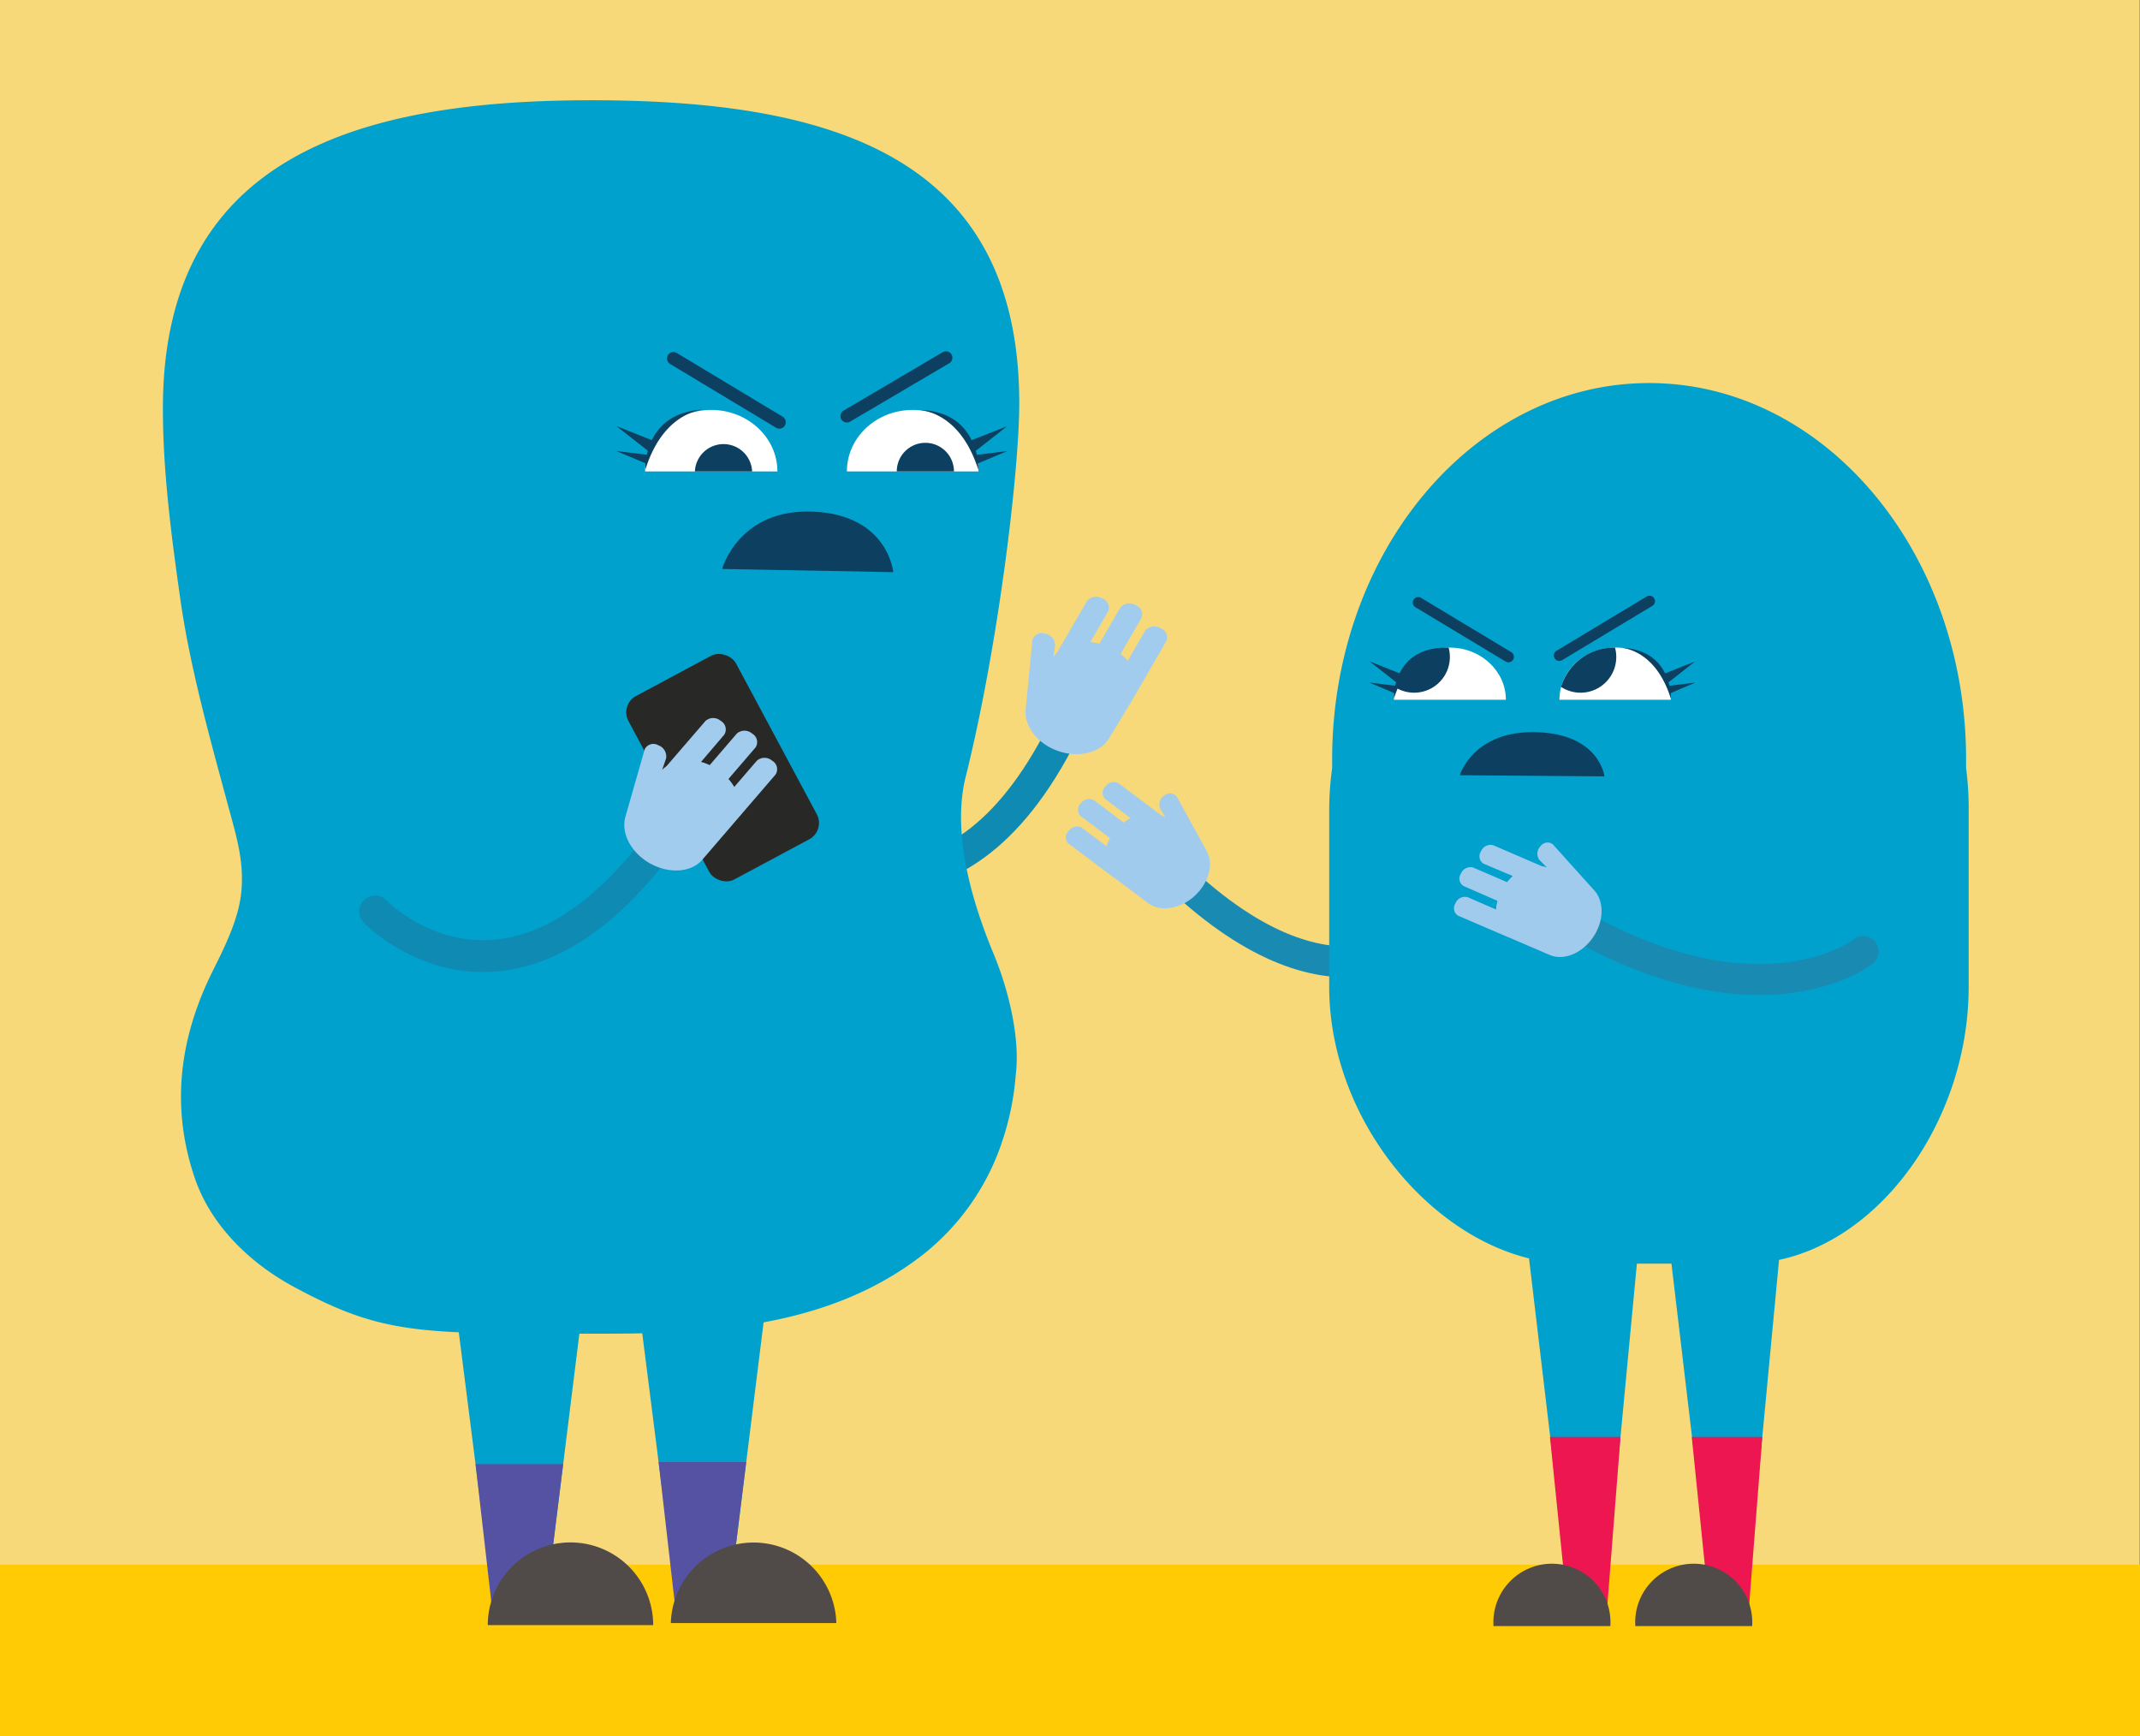 <svg id="Layer_1" data-name="Layer 1" xmlns="http://www.w3.org/2000/svg" viewBox="0 0 348 282.35"><rect x="0" y="0" width="348" height="282.35" fill="#333333" stroke="none"/><defs><style>.cls-1{fill:#f8d979;}.cls-14,.cls-15,.cls-2,.cls-5{fill:none;stroke-linecap:round;stroke-miterlimit:10;}.cls-2{stroke:#0f8ab2;stroke-width:5.18px;}.cls-3{fill:#a2cced;}.cls-4{fill:#ffcb05;}.cls-5{stroke:#198ab1;stroke-width:5.02px;}.cls-6{fill:#a1cbec;}.cls-7{fill:#00a1cd;}.cls-8{fill:#ed1651;}.cls-9{fill:#504b48;}.cls-10{fill:#0d4060;}.cls-11{fill:#fff;}.cls-12{fill:#5652a3;}.cls-13{fill:#282826;}.cls-14,.cls-15{stroke:#0d4060;}.cls-14{stroke-width:2.09px;}.cls-15{stroke-width:1.78px;}</style></defs><polyline class="cls-1" points="-0.04 282.35 -0.04 0 347.96 0 347.96 282.35"/><path class="cls-2" d="M129.6,138.05s24.08,17.35,42.47-17.54"/><path class="cls-3" d="M167.89,104.05a1.57,1.57,0,0,1,2.06-1h0a1.92,1.92,0,0,1,1.63,1.9l-.28,1.92a5.57,5.57,0,0,1,.6-.76l4.86-8.37a1.89,1.89,0,0,1,2.45-.44,1.59,1.59,0,0,1,1,2.11l-2.91,5a9.78,9.78,0,0,1,1.48.26l3.39-5.85a1.89,1.89,0,0,1,2.45-.44,1.59,1.59,0,0,1,1,2.11l-3.39,5.85a7.63,7.63,0,0,1,1.16,1.1l2.83-4.87a1.89,1.89,0,0,1,2.45-.44,1.58,1.58,0,0,1,1,2.11l-5.19,9-.05.06a1,1,0,0,0-.07.15L180.39,120c-1.56,2.69-5.77,3.45-9.36,1.69-2.82-1.38-4.44-3.92-4.25-6.24Z"/><rect class="cls-4" y="254.43" width="348" height="27.92"/><path class="cls-5" d="M231.66,151.83s-14.84,15.53-41.4-10.54"/><path class="cls-6" d="M196.25,138.43c1,1.84.51,4.47-1.32,6.58-2.32,2.67-6,3.51-8.23,1.85l-5.45-4.09-.11-.09-.06,0-7.35-5.52a1.41,1.41,0,0,1,.06-2.06,1.68,1.68,0,0,1,2.15-.49l4,3a7.13,7.13,0,0,1,.57-1.31l-4.8-3.61a1.42,1.42,0,0,1,.06-2.06,1.66,1.66,0,0,1,2.15-.48l4.8,3.6a9,9,0,0,1,1.13-.72l-4.13-3.09a1.43,1.43,0,0,1,.06-2.07,1.67,1.67,0,0,1,2.15-.48l6.87,5.16a3.87,3.87,0,0,1,.75.41l-.89-1.47a1.71,1.71,0,0,1,.68-2.12h0a1.4,1.4,0,0,1,2,.14"/><path class="cls-7" d="M319.72,124.9c0-.47,0-.94,0-1.41,0-33.8-23.08-61.2-51.55-61.2s-51.54,27.4-51.54,61.2c0,.47,0,.94,0,1.41a50.67,50.67,0,0,0-.48,6.92v28.61c0,23.56,19.71,45.06,39.4,45.06h28c19.69,0,36.59-21.5,36.59-45.06V131.82A50.68,50.68,0,0,0,319.72,124.9Z"/><polyline class="cls-7" points="248.31 201.8 255.6 263.24 260.72 263.24 266.51 202.06"/><polygon class="cls-8" points="261.31 261.94 254.9 261.64 252.05 233.67 263.52 233.67 261.31 261.94"/><path class="cls-9" d="M261.87,264.42a9.52,9.52,0,1,0-19,0"/><polyline class="cls-7" points="271.37 201.8 278.66 263.24 283.78 263.24 289.57 202.06"/><polygon class="cls-8" points="284.37 261.94 277.96 261.64 275.11 233.67 286.58 233.67 284.37 261.94"/><path class="cls-9" d="M284.93,264.42a9.52,9.52,0,1,0-19,0"/><path class="cls-10" d="M237.39,126.06s2.16-7.3,12.46-7,11.06,7.19,11.06,7.19Z"/><path class="cls-11" d="M253.59,113.79c0-4.68,4.06-8.48,9.06-8.48a8.78,8.78,0,0,1,9.05,8.48"/><path class="cls-11" d="M226.67,113.79c0-4.68,4.08-8.48,9.1-8.48s9.11,3.8,9.11,8.48"/><path class="cls-10" d="M235.57,105.31a9,9,0,0,0-8.78,6.39,5.81,5.81,0,0,0,8.78-6.39Z"/><path class="cls-10" d="M227.6,109.49l-4.87-1.94,4.32,3.4c-.06.2-.1.38-.14.56l-4.22-.52,4,1.7a8,8,0,0,0,0,.88c2.26-7.16,6.78-8.11,8.07-8.24C230.61,105.45,228.58,107.47,227.6,109.49Z"/><path class="cls-10" d="M234.75,105.33l.37,0Z"/><path class="cls-10" d="M275.69,111l-4.22.52c0-.18-.08-.36-.14-.56l4.32-3.4-4.87,1.94c-1-2-3-4-7.15-4.16,1.29.12,5.81,1.08,8.07,8.24a8,8,0,0,0,0-.88Z"/><path class="cls-10" d="M263.63,105.33l-.37,0Z"/><path class="cls-5" d="M303,154.73s-16.88,13.38-48.84-5.7"/><path class="cls-6" d="M259.3,144.84c1.37,1.56,1.56,4.23.28,6.7-1.63,3.15-5,4.84-7.57,3.75l-6.26-2.69-.13-.07-.07,0-8.44-3.63a1.42,1.42,0,0,1-.43-2,1.67,1.67,0,0,1,2-1l4.6,2a7.18,7.18,0,0,1,.24-1.41L238,144.08a1.41,1.41,0,0,1-.43-2,1.66,1.66,0,0,1,2-1l5.51,2.37a7.69,7.69,0,0,1,.92-1l-4.74-2a1.41,1.41,0,0,1-.43-2,1.67,1.67,0,0,1,2-1l7.89,3.4a3.91,3.91,0,0,1,.83.22l-1.21-1.23a1.69,1.69,0,0,1,.16-2.21h0a1.4,1.4,0,0,1,2-.35"/><path class="cls-10" d="M262.63,105.31a9,9,0,0,0-8.78,6.39,5.81,5.81,0,0,0,8.78-6.39Z"/><path class="cls-7" d="M96.14,16.3c-38.46,0-69.65,9.5-69.65,50.1,0,10.3,1.37,20.68,2.81,30.86,1.6,11.3,4.78,22.56,7.75,33.59,1.3,4.84,2.69,9.1,2.19,14.19-.43,4.46-2.73,9-4.72,13-5.36,10.85-6.79,22-2.82,33.6,2.64,7.69,9,13.82,16.17,17.66,14.81,8,20.66,7.57,50.91,7.57,17.93,0,36.64-1.37,51.36-12.89A39.09,39.09,0,0,0,163,185.53a44.38,44.38,0,0,0,2.17-10.66c.78-6.18-1.24-14.07-3.56-19.68-3.5-8.42-6.88-19.64-4.57-28.87,5.35-21.5,8.71-49.84,8.71-60.74,0-40.6-31.18-49.28-69.65-49.28"/><polyline class="cls-7" points="103.58 210.05 110.26 262.62 118.26 262.62 124.94 208.86"/><polygon class="cls-12" points="118.26 262.62 121.35 237.74 107.1 237.74 109.74 260.79 118.26 262.62"/><path class="cls-9" d="M109.09,263.93a13.46,13.46,0,0,1,26.91,0"/><polyline class="cls-7" points="73.81 210.39 80.49 262.96 88.49 262.96 95.17 209.21"/><polygon class="cls-12" points="88.49 262.96 91.58 238.09 77.33 238.09 79.97 261.13 88.49 262.96"/><path class="cls-9" d="M79.32,264.27a13.45,13.45,0,0,1,26.9,0"/><path class="cls-10" d="M117.43,92.52s2.66-9.85,14.83-9.32,13,9.84,13,9.84Z"/><path class="cls-11" d="M137.72,76.66c0-5.54,4.79-10,10.7-10s10.7,4.49,10.7,10"/><path class="cls-10" d="M145.83,76.66a4.65,4.65,0,0,1,9.3,0"/><path class="cls-11" d="M104.9,76.66c0-5.53,4.82-10,10.76-10s10.76,4.49,10.76,10"/><path class="cls-10" d="M113,76.66a4.66,4.66,0,0,1,9.31,0"/><path class="cls-10" d="M106,71.58l-5.75-2.29,5.1,4c-.07.23-.11.44-.16.66l-5-.62,4.77,2a9.66,9.66,0,0,0,0,1c2.67-8.47,8-9.59,9.54-9.74C109.56,66.8,107.16,69.19,106,71.58Z"/><path class="cls-10" d="M114.46,66.66l.43,0Z"/><path class="cls-10" d="M163.84,73.34l-5,.63c0-.22-.1-.43-.16-.66l5.1-4L158,71.58c-1.15-2.39-3.55-4.78-8.45-4.92,1.53.15,6.87,1.27,9.54,9.74a9.88,9.88,0,0,0-.05-1.05Z"/><path class="cls-10" d="M148.58,66.66c-.27,0-.43,0-.43,0C148.3,66.63,148.43,66.66,148.58,66.66Z"/><path class="cls-2" d="M61,148.22s20.48,21.48,45-9.43"/><rect class="cls-13" x="107.59" y="107.91" width="19.84" height="33.84" rx="3" transform="translate(-45.02 70.29) rotate(-28.18)"/><path class="cls-3" d="M104.84,121.84a1.57,1.57,0,0,1,2.21-.65h0a1.92,1.92,0,0,1,1.26,2.17l-.63,1.83a5.4,5.4,0,0,1,.73-.63l6.32-7.33a1.88,1.88,0,0,1,2.48,0,1.59,1.59,0,0,1,.56,2.25L114,123.9a8.26,8.26,0,0,1,1.41.52l4.41-5.13a1.89,1.89,0,0,1,2.49,0,1.59,1.59,0,0,1,.56,2.25l-4.41,5.13a7.64,7.64,0,0,1,.94,1.3l3.68-4.27a1.88,1.88,0,0,1,2.48,0,1.59,1.59,0,0,1,.56,2.25l-6.75,7.85-.06.06s-.06.09-.1.13l-5,5.81c-2,2.36-6.31,2.33-9.51-.05-2.52-1.88-3.65-4.67-3-6.93Z"/><line class="cls-14" x1="109.51" y1="58.29" x2="126.74" y2="68.66"/><line class="cls-14" x1="137.72" y1="67.66" x2="153.83" y2="58.17"/><line class="cls-15" x1="230.63" y1="97.98" x2="245.3" y2="106.81"/><line class="cls-15" x1="268.24" y1="97.76" x2="253.57" y2="106.59"/></svg>